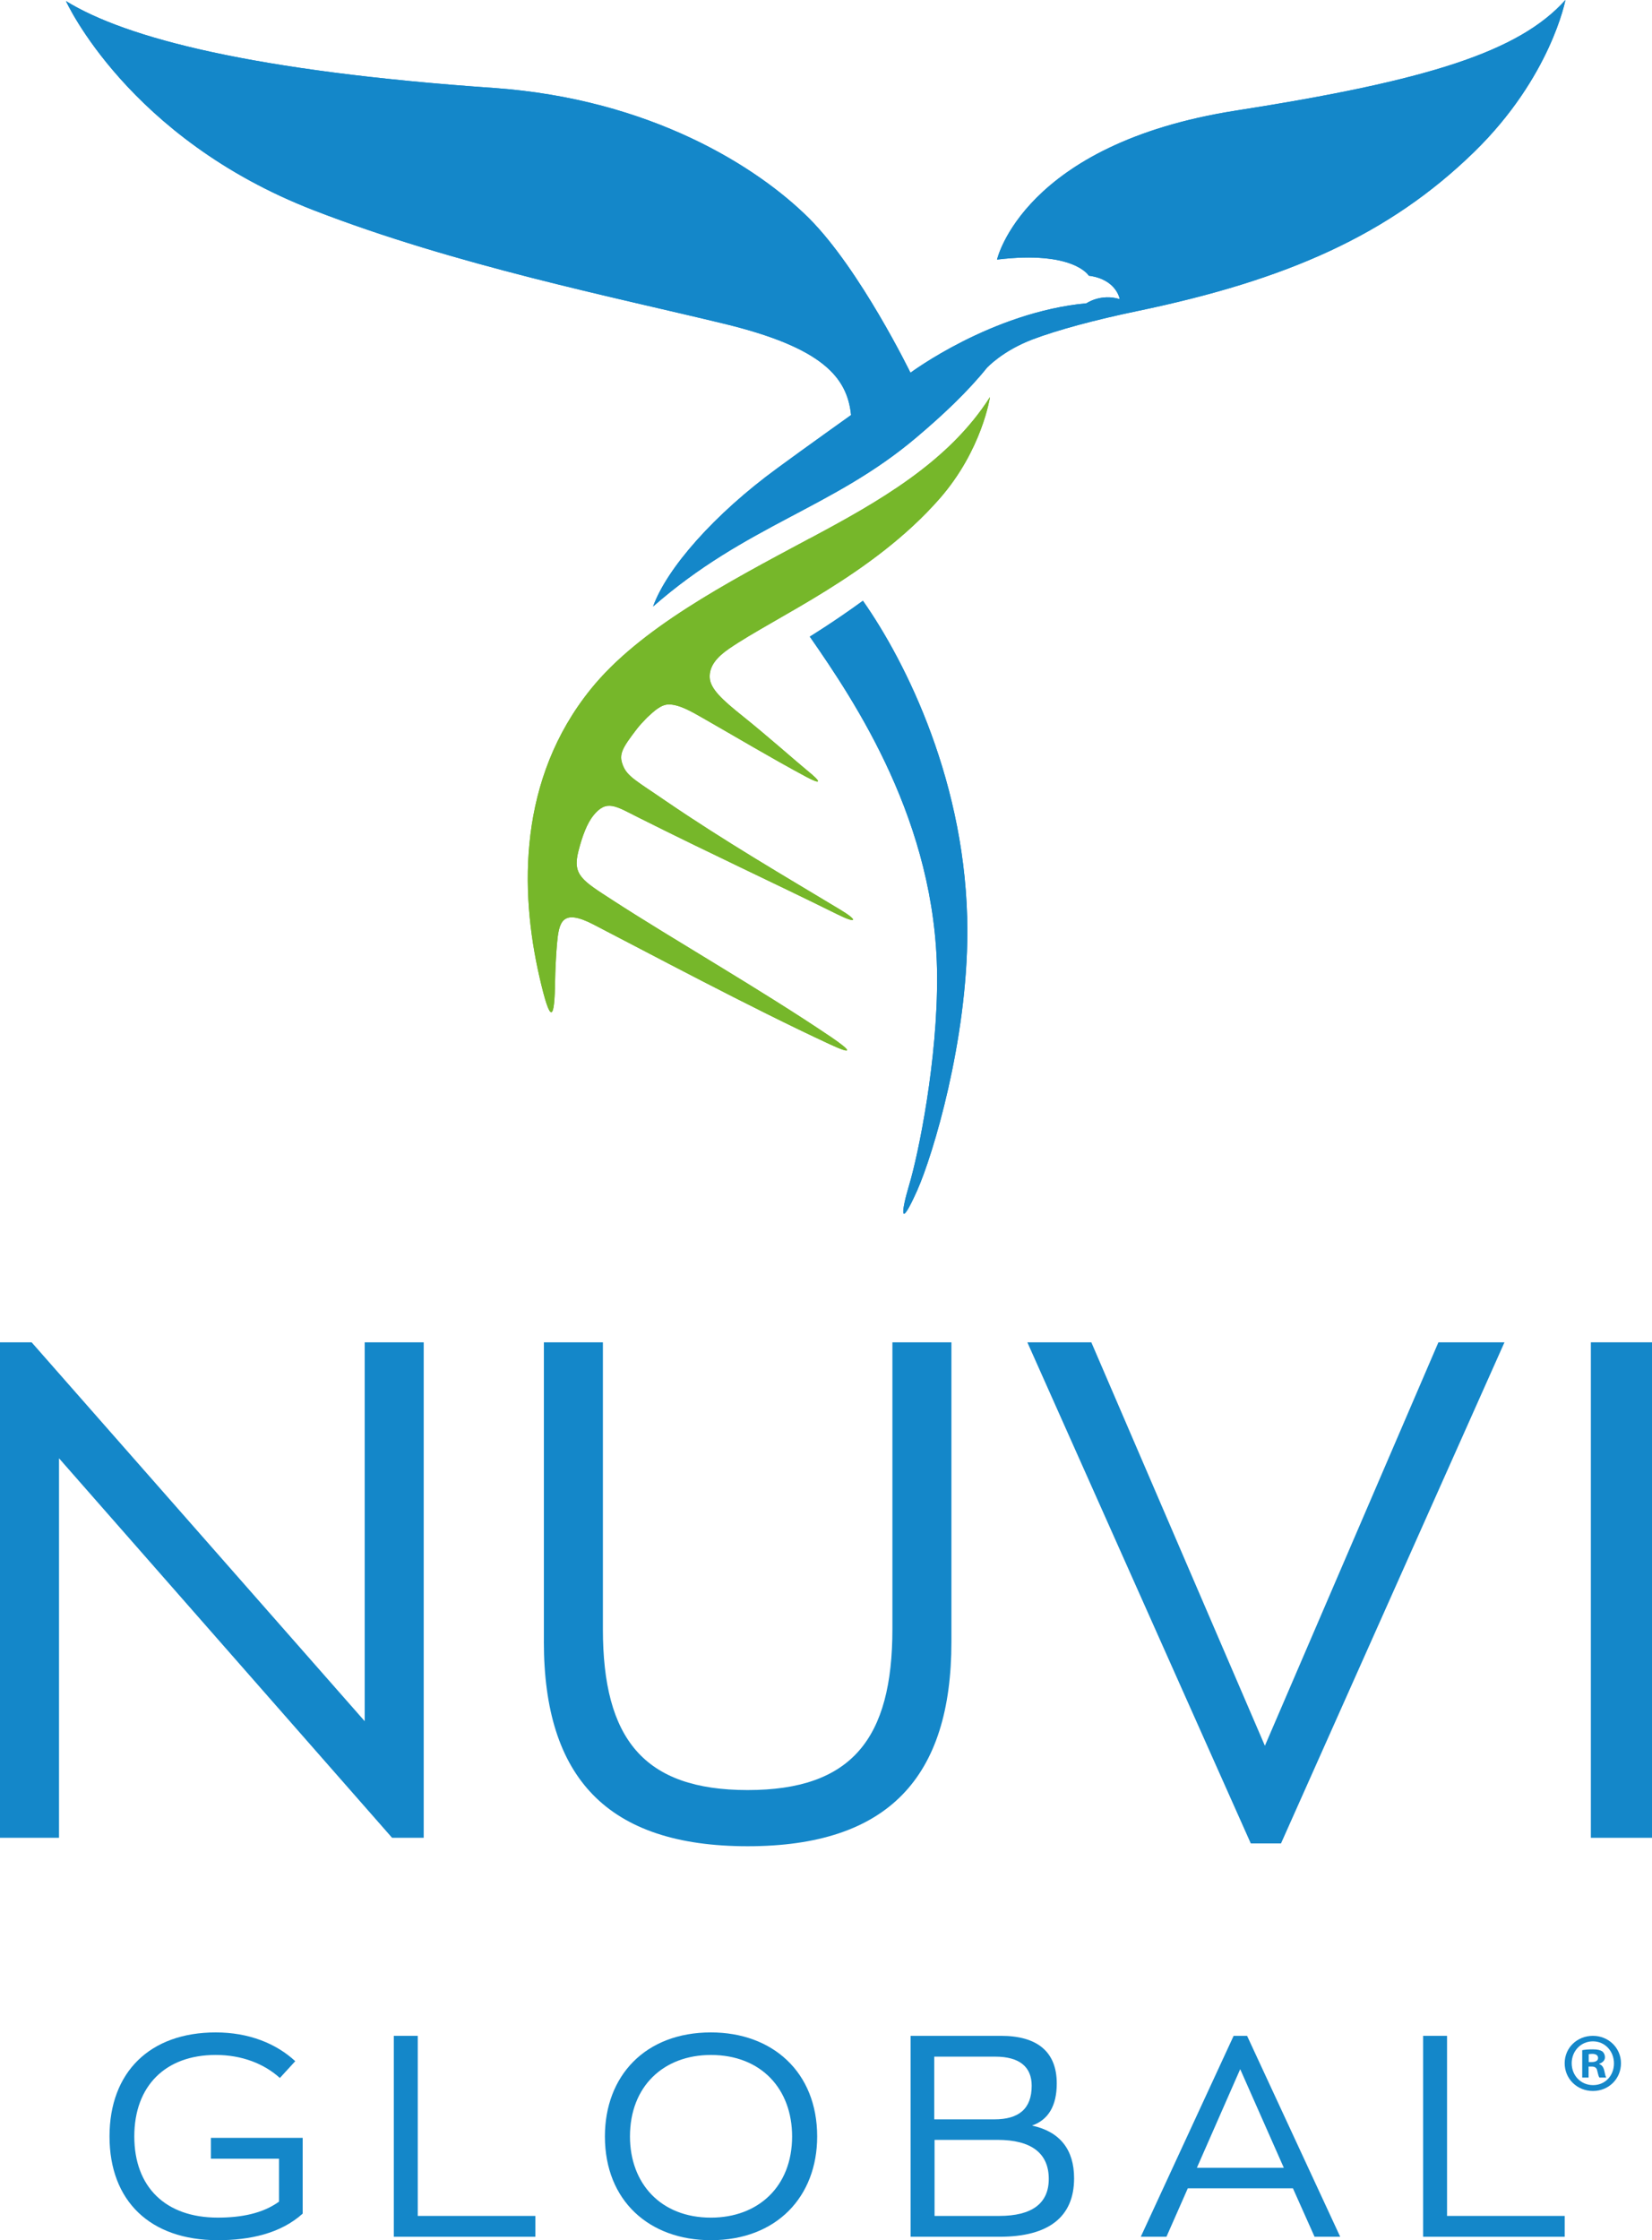<?xml version="1.0" encoding="UTF-8"?>
<svg id="Capa_2" data-name="Capa 2" xmlns="http://www.w3.org/2000/svg" xmlns:xlink="http://www.w3.org/1999/xlink" viewBox="0 0 885.14 1200">
  <defs>
    <style>
      .cls-1 {
        fill: #1487c9;
      }

      .cls-2 {
        fill: none;
      }

      .cls-3 {
        clip-path: url(#clippath-1);
      }

      .cls-4 {
        fill: #76b72a;
      }

      .cls-5 {
        clip-path: url(#clippath-2);
      }

      .cls-6 {
        clip-path: url(#clippath);
      }
    </style>
    <clipPath id="clippath">
      <path class="cls-2" d="M433.89,341.02c24.59,35.38,67.59,99.54,68.21,181.41.33,45.3-9.96,95.67-14.97,112.32-4.4,14.76-5.31,24.43,4.36,2.8,8.37-18.86,26.85-79.9,26.82-138.91-.07-78.35-32.88-144.01-55.96-176.83-15.1,11.02-28.47,19.22-28.47,19.22h0Z"/>
    </clipPath>
    <clipPath id="clippath-1">
      <path class="cls-2" d="M433.74,288.47c-45.02,24.07-91.01,48.29-117.15,80.61-39,48.24-38.12,107.94-27.6,154,6.09,26.64,8.14,23.63,8.43,2.28.06-4.56.46-13.41.98-19.42,1.07-11.8,2.42-19.61,19.58-10.72,27.33,14.09,83.77,44.33,126.92,64.29,12.21,5.63,11.49,3.58.51-3.91-38.26-25.85-84.24-52.02-117.09-73.34-16.41-10.66-21.71-13.48-18.41-26.3,2.04-8.07,4.7-15.07,8.07-19.19,7.08-8.74,11.93-4.96,24.07,1.12,41.11,20.6,68.94,33.27,106.59,51.87,10.74,5.32,11.31,3.34,1.16-2.72-30.57-18.39-61.38-36.36-92.64-57.66-15.97-10.99-21.14-13.39-23.44-19.48-2.31-5.89-.29-9.24,7.47-19.38,1.65-2.16,3.58-4.12,5.49-6.13,3.58-3.29,7.32-7,11.64-7.05,5.65,0,12.34,3.92,18,7.15,17.2,9.8,36.44,21.32,55.55,31.58,8.22,4.36,8.63,3.13.62-3.35-5.5-4.49-21.48-18.65-34.7-29.23-11.13-8.89-17.12-14.57-17.51-20.38-.39-6.35,3.95-11.21,10.29-15.59,25.1-17.25,76.89-39.45,112.79-80.32,22.92-26.15,27.05-54.49,27.05-54.49-22.18,34.88-59.81,56.14-96.64,75.78l-.03-.02Z"/>
    </clipPath>
    <clipPath id="clippath-2">
      <path class="cls-2" d="M662.25,59.23c-114.08,17.87-128.04,79.82-128.04,79.82,41.21-4.98,49.17,8.63,49.17,8.63,14.91,1.94,16.57,12.55,16.57,12.55-10.19-3.11-17.82,2.23-17.82,2.23-50.86,4.77-94.3,37.21-94.3,37.21,0,0-26.89-55.24-54.31-82.7-27.46-27.41-84.81-64-169.22-69.87C135.83,38.17,67.37,20.39,35.34.57c0,0,33.22,73.52,132.71,112.04,76.01,29.49,161.42,46.61,219.72,60.77,53.17,12.84,66.18,28.86,68.23,48.94,0,0-24.87,17.72-39.5,28.47-34,24.84-59.2,53.68-66.58,74.09,49.98-43.78,96.06-52.46,141.08-90.56,14.06-11.88,27.31-24.32,37.73-37.24,0,0,8.23-9.07,24.45-15.25,13.41-5.06,33.23-10.43,56.15-15.2,79.88-16.62,134.8-40.67,180.56-85.27C830.96,41.29,838.74,0,838.74,0c-24.84,27.72-73.69,43.16-176.49,59.23Z"/>
    </clipPath>
  </defs>
  <g id="Capa_1-2" data-name="Capa 1">
    <path class="cls-1" d="M227.02,719.03v265.42h-16.94L31.62,781.16v203.29H0v-265.42h16.94l178.46,202.95v-202.95h31.62Z"/>
    <path class="cls-1" d="M291.41,879.43v-160.4h31.62v153.62c0,58.72,21.84,86.23,77.57,86.23s77.55-27.51,77.55-86.23v-153.62h31.62v160.4c0,72.67-33.89,109.54-109.18,109.54s-109.19-36.87-109.19-109.54h.01Z"/>
    <path class="cls-1" d="M806.1,719.03l-119.74,268.44h-16.19l-119.72-268.44h34.28l93,216.12,92.97-216.12h35.42-.02Z"/>
    <path class="cls-1" d="M852.38,719.03h32.76v265.42h-32.76v-265.42h0Z"/>
    <path class="cls-1" d="M162.18,1145.2v40.57c-11.91,10.71-28.4,14.23-45.49,14.23-36.33,0-58.01-21.08-58.01-55.57s21.68-55.73,56.93-55.73c17.71,0,32.37,5.94,42.59,15.41l-8.25,9c-8.38-7.6-20.3-12.34-34.34-12.34-27.02,0-43.65,16.63-43.65,43.65s16.63,43.49,44.73,43.49c12.37,0,23.96-2.15,32.81-8.56v-23.01h-36.49v-11.15h49.17,0Z"/>
    <path class="cls-1" d="M211.02,1090.53h12.82v96.47h63.02v11.16h-75.85v-107.63h.01Z"/>
    <path class="cls-1" d="M324.11,1144.43c0-32.39,21.55-55.73,56.8-55.73,32.96,0,56.93,21.24,56.93,55.73,0,32.18-21.68,55.57-56.93,55.57-32.97,0-56.8-21.08-56.8-55.57h0ZM424.41,1144.43c0-25.34-16.49-43.65-43.51-43.65-25.19,0-43.36,16.63-43.36,43.65,0,25.18,16.49,43.49,43.36,43.49,25.18,0,43.51-16.5,43.51-43.49Z"/>
    <path class="cls-1" d="M575.5,1166.86c0,20.6-13.57,31.3-39.84,31.3h-47.75v-107.63h48.39c19.68,0,29.91,8.71,29.91,25.5,0,12.06-4.57,19.55-13.28,22.57,14.96,3.22,22.57,12.84,22.57,28.25h0ZM500.57,1135.27h32.21c12.97,0,20-5.52,20-18.02,0-10.22-6.72-15.57-19.53-15.57h-32.68v33.59ZM561.93,1167.17c0-13.74-9.31-20.91-27.47-20.91h-33.72v40.74h34.63c17.56,0,26.56-6.69,26.56-19.82h0Z"/>
    <path class="cls-1" d="M692.75,1172.22h-56.33l-11.44,25.94h-13.75l49.75-107.63h7.2l49.9,107.63h-13.74l-11.59-25.94ZM641.29,1161.21h46.58l-23.37-52.83-23.21,52.83Z"/>
    <path class="cls-1" d="M762.49,1090.53h12.83v96.47h63.04v11.16h-75.86v-107.63h-.01Z"/>
    <path id="SVGID-3" class="cls-1" d="M433.89,341.02c24.59,35.38,67.59,99.54,68.21,181.41.33,45.3-9.96,95.67-14.97,112.32-4.4,14.76-5.31,24.43,4.36,2.8,8.37-18.86,26.85-79.9,26.82-138.91-.07-78.35-32.88-144.01-55.96-176.83-15.1,11.02-28.47,19.22-28.47,19.22"/>
    <g class="cls-6">
      <rect class="cls-1" x="433.89" y="321.8" width="84.46" height="337.38"/>
    </g>
    <path id="SVGID-5" class="cls-4" d="M433.74,288.47c-45.02,24.07-91.01,48.29-117.15,80.61-39,48.24-38.12,107.94-27.6,154,6.09,26.64,8.14,23.63,8.43,2.28.06-4.56.46-13.41.98-19.42,1.07-11.8,2.42-19.61,19.58-10.72,27.33,14.09,83.77,44.33,126.92,64.29,12.21,5.63,11.49,3.58.51-3.91-38.26-25.85-84.24-52.02-117.09-73.34-16.41-10.66-21.71-13.48-18.41-26.3,2.04-8.07,4.7-15.07,8.07-19.19,7.08-8.74,11.93-4.96,24.07,1.12,41.11,20.6,68.94,33.27,106.59,51.87,10.74,5.32,11.31,3.34,1.16-2.72-30.57-18.39-61.38-36.36-92.64-57.66-15.97-10.99-21.14-13.39-23.44-19.48-2.31-5.89-.29-9.24,7.47-19.38,1.65-2.16,3.58-4.12,5.49-6.13,3.58-3.29,7.32-7,11.64-7.05,5.65,0,12.34,3.92,18,7.15,17.2,9.8,36.44,21.32,55.55,31.58,8.22,4.36,8.63,3.13.62-3.35-5.5-4.49-21.48-18.65-34.7-29.23-11.13-8.89-17.12-14.57-17.51-20.38-.39-6.35,3.95-11.21,10.29-15.59,25.1-17.25,76.89-39.45,112.79-80.32,22.92-26.15,27.05-54.49,27.05-54.49-22.18,34.88-59.81,56.14-96.64,75.78"/>
    <g class="cls-3">
      <polygon class="cls-4" points="164.31 523.93 307.15 131.46 643.66 253.92 500.8 646.39 164.31 523.93"/>
    </g>
    <path id="SVGID-7" class="cls-1" d="M662.25,59.23c-114.08,17.87-128.04,79.82-128.04,79.82,41.21-4.98,49.17,8.63,49.17,8.63,14.91,1.94,16.57,12.55,16.57,12.55-10.19-3.11-17.82,2.23-17.82,2.23-50.86,4.77-94.3,37.21-94.3,37.21,0,0-26.89-55.24-54.31-82.7-27.46-27.41-84.81-64-169.22-69.87C135.83,38.17,67.37,20.39,35.34.57c0,0,33.22,73.52,132.71,112.04,76.01,29.49,161.42,46.61,219.72,60.77,53.17,12.84,66.18,28.86,68.23,48.94,0,0-24.87,17.72-39.5,28.47-34,24.84-59.2,53.68-66.58,74.09,49.98-43.78,96.06-52.46,141.08-90.56,14.06-11.88,27.31-24.32,37.73-37.24,0,0,8.23-9.07,24.45-15.25,13.41-5.06,33.23-10.43,56.15-15.2,79.88-16.62,134.8-40.67,180.56-85.27C830.96,41.29,838.74,0,838.74,0c-24.84,27.72-73.69,43.16-176.49,59.23"/>
    <g class="cls-5">
      <polygon class="cls-1" points="-69.08 286.86 129.32 -258.21 943.17 38 744.75 583.09 -69.08 286.86"/>
    </g>
    <path class="cls-1" d="M868.52,1105.21c0,8.32-6.53,14.86-15.04,14.86s-15.13-6.53-15.13-14.86,6.71-14.68,15.13-14.68,15.04,6.53,15.04,14.68ZM842.11,1105.21c0,6.53,4.83,11.72,11.46,11.72s11.19-5.19,11.19-11.64-4.74-11.81-11.28-11.81-11.37,5.28-11.37,11.73h0ZM851.15,1112.9h-3.4v-14.68c1.34-.27,3.22-.45,5.64-.45,2.77,0,4.03.45,5.1,1.07.81.63,1.43,1.79,1.43,3.22,0,1.61-1.25,2.86-3.04,3.4v.18c1.43.54,2.24,1.61,2.69,3.58.45,2.24.72,3.13,1.07,3.67h-3.67c-.45-.54-.72-1.88-1.16-3.58-.27-1.61-1.16-2.33-3.04-2.33h-1.61v5.91h-.01ZM851.24,1104.58h1.61c1.88,0,3.4-.63,3.4-2.15,0-1.34-.98-2.24-3.13-2.24-.9,0-1.52.09-1.88.18v4.21Z"/>
  </g>
</svg>